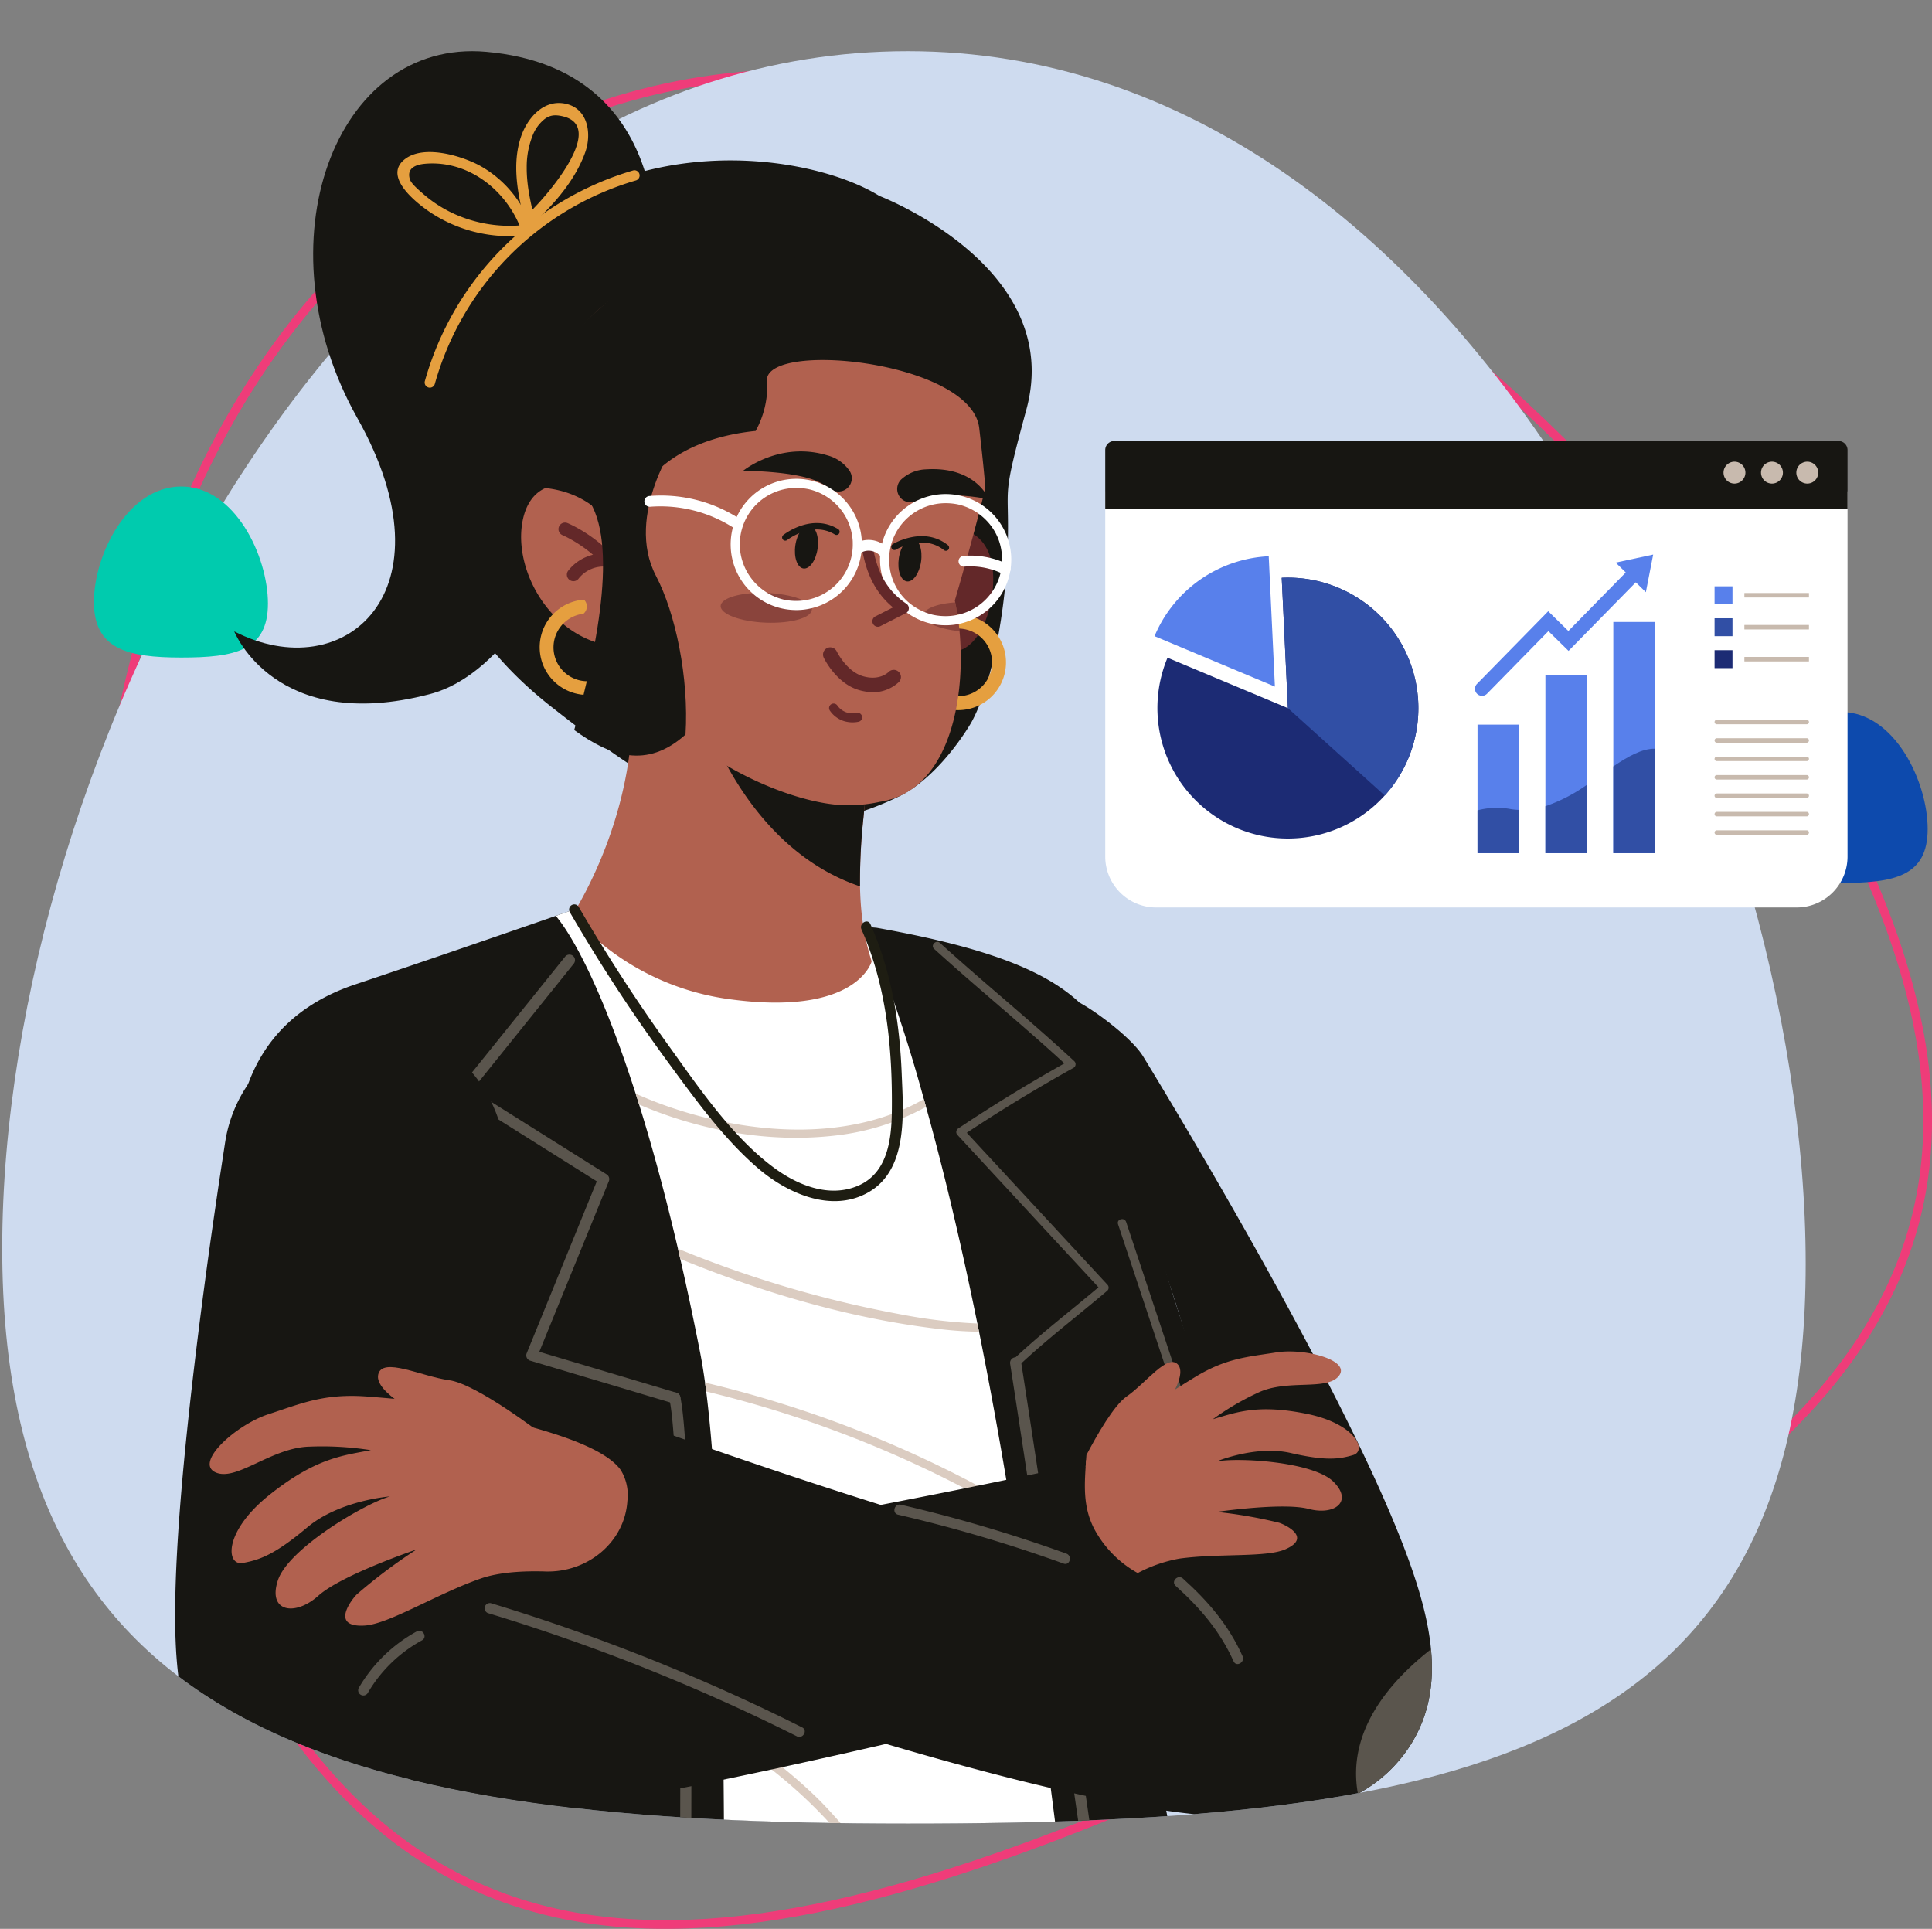 <svg xmlns="http://www.w3.org/2000/svg" xmlns:xlink="http://www.w3.org/1999/xlink" width="445.281" height="444.536" viewBox="0 0 445.281 444.536">
  <rect x="0" y="0" width="445.281" height="444.536" fill="#808080" stroke="none"/>
  <defs>
    <clipPath id="clip-path">
      <path id="Trazado_151648" data-name="Trazado 151648" d="M1475,630.909c0,112.8,80.586,132.58,208.724,132.58s206.932-16.2,206.932-129-174.1-291.285-302.238-291.285S1475,518.109,1475,630.909Z" transform="translate(-1254.851 8123.884)" fill="#f6f6f6" stroke="rgba(0,0,0,0)" stroke-width="1"/>
    </clipPath>
  </defs>
  <g id="Grupo_137446" data-name="Grupo 137446" transform="translate(-219.635 -8841.092)">
    <g id="Grupo_136725" data-name="Grupo 136725" transform="translate(0 374)">
      <g id="Grupo_78589" data-name="Grupo 78589" transform="translate(220.148 8478.884)">
        <path id="Trazado_114225" data-name="Trazado 114225" d="M1487.8,709.634c47.581,102.275,128.99,86.215,245.171,32.165s180.789-101.972,133.208-204.246S1676.84,317.38,1560.661,371.429,1440.216,607.36,1487.8,709.634Z" transform="translate(-1438.174 -352.748)" fill="none" stroke="#ef3c79" stroke-miterlimit="10" stroke-width="2"/>
        <path id="Trazado_114226" data-name="Trazado 114226" d="M1475,630.909c0,112.8,80.586,132.58,208.724,132.58s206.932-16.2,206.932-129S1811.862,355,1683.723,355,1475,518.109,1475,630.909Z" transform="translate(-1475 -355)" fill="#cedbef" stroke="rgba(0,0,0,0)" stroke-width="1"/>
        <path id="Trazado_114227" data-name="Trazado 114227" d="M1672.817,437.623c0,10.884,7.776,12.792,20.139,12.792s19.968-1.562,19.968-12.446S1705.32,411,1692.957,411,1672.817,426.739,1672.817,437.623Z" transform="translate(-1651.684 -310.67)" fill="#00cbae" stroke="rgba(0,0,0,0)" stroke-width="1"/>
        <path id="Trazado_114228" data-name="Trazado 114228" d="M1459.307,466.623c0,10.884,7.776,12.792,20.14,12.792s19.968-1.562,19.968-12.446S1491.811,440,1479.447,440,1459.307,455.739,1459.307,466.623Z" transform="translate(-1055.643 -287.712)" fill="#0d4aad" stroke="rgba(0,0,0,0)" stroke-width="1"/>
      </g>
      <g id="Enmascarar_grupo_75" data-name="Enmascarar grupo 75" clip-path="url(#clip-path)">
        <g id="Grupo_136723" data-name="Grupo 136723" transform="translate(-1167.888 11985.096)">
          <g id="Grupo_136581" data-name="Grupo 136581" transform="translate(1427.888 -3310.021)">
            <g id="Grupo_136358" data-name="Grupo 136358" transform="translate(13.984 0)">
              <g id="Grupo_136357" data-name="Grupo 136357" transform="translate(0)">
                <g id="Grupo_136302" data-name="Grupo 136302">
                  <g id="Grupo_136301" data-name="Grupo 136301">
                    <g id="Grupo_136300" data-name="Grupo 136300">
                      <g id="Grupo_136299" data-name="Grupo 136299">
                        <path id="Trazado_151563" data-name="Trazado 151563" d="M381.476,309.647c5.6,37.462,3.935,32.884-12.684,107.206,0,0-3.289,22.96-6.908,52.368-4.011,32.562-16.53,74.794,8.207,81.011,17.22,4.327,45.5,7.128,77.3,6.437l3.225-41.83,100.049-16.708s3.426,22.082,3.909,40.83c.13-.048.261-.086.392-.134,21.846-7.819,37.29-17.392,39.4-26.673,3.887-17.1-3.613-58.509-14.9-106.64-.207-.478-1.792-6.628-2.276-7.969q-.463-1.251-1.054-2.964c-2.273-6.574-5.944-18.013-9.806-31.859-.812-2.926-1.639-5.96-2.451-9.077-2.155-8.16-4.279-16.9-6.179-25.8q-1.075-5.033-2.044-10.1c-.608-3.212-1.181-6.425-1.7-9.624-.56-3.368-.99-6.339-1.3-8.841-.029-.2-.048-.4-.076-.6-.048-.436-.1-.866-.137-1.277-.013-.083-.019-.159-.026-.232,0,0,.548-.541,1.484-1.538.127-.137.264-.287.4-.446,4.368-4.728,15.027-17.341,18.888-31.263,3.868-13.906-7.612-37.618-16.039-64.8-.334-1.086-.669-2.187-1-3.286a199.06,199.06,0,0,1-4.8-19.436c-6.867-36.325-5.151-50.677-62.192-60.875l-2.474-.223-62.568-5.619s-3.457,1.21-8.9,3.095c-11.27,3.909-31.053,10.738-46.176,15.781-34.332,11.445-32.027,48.92-17.758,82.173,3.279,7.618,6.4,15.527,9.312,23.467.4,1.067.793,2.133,1.168,3.206C371.5,264.436,378.776,291.567,381.476,309.647Z" transform="translate(-341.458 -109.688)" fill="#171612"/>
                      </g>
                    </g>
                  </g>
                </g>
                <g id="Grupo_136304" data-name="Grupo 136304" transform="translate(203.278 72.975)">
                  <g id="Grupo_136303" data-name="Grupo 136303" transform="translate(0)">
                    <path id="Trazado_151564" data-name="Trazado 151564" d="M353.021,133.279q9,27.1,18,54.186c.395,1.187-1.477,1.7-1.869.516q-9-27.091-18-54.186c-.395-1.187,1.477-1.694,1.869-.516Z" transform="translate(-351.098 -132.61)" fill="#5a554d"/>
                  </g>
                </g>
                <g id="Grupo_136306" data-name="Grupo 136306" transform="translate(58.665 283.474)">
                  <g id="Grupo_136305" data-name="Grupo 136305" transform="translate(0)">
                    <path id="Trazado_151565" data-name="Trazado 151565" d="M390.863,200.513a80.55,80.55,0,0,0,35.991,45.09,1.454,1.454,0,0,0,1.468-2.509,77.488,77.488,0,0,1-34.654-43.355c-.564-1.776-3.371-1.016-2.8.774Z" transform="translate(-390.788 -198.729)" fill="#5a554d"/>
                  </g>
                </g>
                <g id="Grupo_136308" data-name="Grupo 136308" transform="translate(218.089 288.208)">
                  <g id="Grupo_136307" data-name="Grupo 136307" transform="translate(0)">
                    <path id="Trazado_151566" data-name="Trazado 151566" d="M362,201.618c-.2,12.954-5.081,25.676-14.428,34.775-1.34,1.309.716,3.362,2.057,2.057,9.888-9.627,15.071-23.129,15.278-36.832a1.454,1.454,0,0,0-2.907,0Z" transform="translate(-347.14 -200.215)" fill="#5a554d"/>
                  </g>
                </g>
                <g id="Grupo_136311" data-name="Grupo 136311" transform="translate(160.647 9.091)">
                  <g id="Grupo_136310" data-name="Grupo 136310" transform="translate(0)">
                    <g id="Grupo_136309" data-name="Grupo 136309">
                      <path id="Trazado_151567" data-name="Trazado 151567" d="M358.343,114.163c10.178,9.249,20.879,17.9,30.961,27.255.064-.5.13-1.006.194-1.509q-13.1,7.287-25.593,15.622a.978.978,0,0,0-.194,1.509q16.6,17.932,33.209,35.867v-1.359c-6.819,5.8-13.967,11.21-20.48,17.36-.9.85.462,2.206,1.359,1.356,6.514-6.148,13.661-11.56,20.48-17.357a.978.978,0,0,0,0-1.359q-16.6-17.932-33.209-35.867l-.194,1.509q12.473-8.324,25.593-15.622a.97.97,0,0,0,.194-1.509C380.58,130.7,369.88,122.052,359.7,112.8c-.914-.831-2.276.525-1.359,1.359Z" transform="translate(-358.038 -112.543)" fill="#5a554d"/>
                    </g>
                  </g>
                </g>
                <g id="Grupo_136313" data-name="Grupo 136313" transform="translate(178.446 104.852)">
                  <g id="Grupo_136312" data-name="Grupo 136312" transform="translate(0)">
                    <path id="Trazado_151568" data-name="Trazado 151568" d="M394.2,458.958a1.284,1.284,0,0,1-1.277-1.175c-8.44-100.61-41.276-311.562-41.607-313.682a1.281,1.281,0,1,1,2.531-.395c.331,2.12,33.183,213.161,41.629,313.864a1.281,1.281,0,0,1-1.168,1.385Z" transform="translate(-351.296 -142.622)" fill="#5a554d"/>
                  </g>
                </g>
                <g id="Grupo_136315" data-name="Grupo 136315" transform="translate(51.311 12.025)">
                  <g id="Grupo_136314" data-name="Grupo 136314">
                    <path id="Trazado_151569" data-name="Trazado 151569" d="M438.918,216.936a1.235,1.235,0,0,1-.369-.054l-32.963-9.834a1.279,1.279,0,0,1-.821-1.71l16.16-39.624-31.286-19.669a1.268,1.268,0,0,1-.583-.872,1.285,1.285,0,0,1,.264-1.016l24.3-30.216a1.283,1.283,0,0,1,2,1.608l-23.4,29.1,30.98,19.471a1.283,1.283,0,0,1,.5,1.57L407.671,205l31.61,9.43a1.281,1.281,0,0,1-.363,2.509Z" transform="translate(-389.038 -113.465)" fill="#5a554d"/>
                  </g>
                </g>
                <g id="Grupo_136317" data-name="Grupo 136317" transform="translate(95.932 112.933)">
                  <g id="Grupo_136316" data-name="Grupo 136316" transform="translate(0)">
                    <path id="Trazado_151570" data-name="Trazado 151570" d="M389.648,467.118a1.434,1.434,0,0,1-1.149-.6,1.281,1.281,0,0,1,.261-1.792l.07-.051c1.843-6.791,4.145-72.5,5.3-152.086.984-67.895,1.082-152.074-1.882-165.878a1.281,1.281,0,0,1,2.506-.538c3.053,14.218,2.929,100.107,1.894,169.339-.57,38.182-1.468,75.876-2.464,103.418-1.7,47.032-2.849,47.557-3.964,48.06A1.361,1.361,0,0,1,389.648,467.118Z" transform="translate(-388.244 -145.161)" fill="#5a554d"/>
                  </g>
                </g>
                <g id="Grupo_136319" data-name="Grupo 136319" transform="translate(213.327 394.517)">
                  <g id="Grupo_136318" data-name="Grupo 136318" transform="translate(0)">
                    <path id="Trazado_151571" data-name="Trazado 151571" d="M343.094,262.72a1.282,1.282,0,0,1-.172-2.553c17.965-2.416,35.9-25.816,36.083-26.052a1.28,1.28,0,1,1,2.041,1.547c-.758,1-18.755,24.485-37.78,27.045A1.038,1.038,0,0,1,343.094,262.72Z" transform="translate(-341.812 -233.608)" fill="#5a554d"/>
                  </g>
                </g>
                <g id="Grupo_136321" data-name="Grupo 136321" transform="translate(15.458 421.066)">
                  <g id="Grupo_136320" data-name="Grupo 136320">
                    <path id="Trazado_151572" data-name="Trazado 151572" d="M448.322,256.958c-17.341,0-39.869-2.467-59.318-12.594a1.282,1.282,0,0,1,1.184-2.273c36.937,19.232,85.43,10.216,85.914,10.121a1.282,1.282,0,1,1,.487,2.518A168.6,168.6,0,0,1,448.322,256.958Z" transform="translate(-388.316 -241.947)" fill="#5a554d"/>
                  </g>
                </g>
                <g id="Grupo_136323" data-name="Grupo 136323" transform="translate(73.751 0.003)">
                  <g id="Grupo_136322" data-name="Grupo 136322">
                    <path id="Trazado_151573" data-name="Trazado 151573" d="M355.511,112.784c4.412,5.266,11.152,18.322,18.4,40.964.271.821.535,1.665.8,2.515,2.951,9.446,5.973,20.48,8.949,33.221q.277,1.175.544,2.369,2.33,10.153,4.6,21.725c.388,2,.758,4.266,1.1,6.762.092.665.185,1.35.271,2.053,1.512,11.99,2.541,28.825,3.193,48.669.019.649.038,1.308.057,1.967.264,8.367.468,17.249.608,26.513.013.764.019,1.535.032,2.3.29,20.579.3,42.963.13,65.717-.006.723-.013,1.455-.019,2.178-.073,8.8-.172,17.641-.3,26.447-.006.6-.013,1.2-.025,1.792-.118,8.507-.264,16.966-.43,25.32-.013.685-.025,1.363-.038,2.047q-.157,8.338-.344,16.488c-.019.729-.032,1.455-.051,2.184-.357,15.638-.764,30.627-1.184,44.441-.029.7-.048,1.41-.067,2.108-.271,8.612-.548,16.743-.815,24.266a347.307,347.307,0,0,0,71.973-9.013q14.188-3.267,28.077-7.695c-.611-5.708-1.264-11.792-1.961-18.172v-.006c-.1-.942-.2-1.882-.3-2.837-1.522-13.951-3.206-29.27-5.011-45.291-.1-.888-.2-1.776-.3-2.671-1.611-14.339-3.317-29.207-5.075-44.132v-.006c-.153-1.3-.3-2.614-.462-3.916v-.006c-1.665-14.151-3.378-28.312-5.087-42.1-.08-.653-.166-1.305-.245-1.955-1.732-13.913-3.47-27.414-5.18-40.1-.108-.806-.213-1.6-.325-2.4-2.206-16.294-4.352-31.174-6.367-43.75-.137-.853-.274-1.7-.408-2.541-.092-.532-.178-1.06-.261-1.579-2.286-13.865-4.616-26.52-6.934-38.054-.131-.634-.258-1.264-.388-1.891-4.05-19.895-8.071-36.38-11.83-49.917-.166-.6-.331-1.2-.5-1.783A355.882,355.882,0,0,0,426.984,115.3l-62.565-5.616S360.961,110.892,355.511,112.784Z" transform="translate(-355.511 -109.689)" fill="#fff"/>
                  </g>
                </g>
                <g id="Grupo_136351" data-name="Grupo 136351" transform="translate(92.153 44.062)">
                  <g id="Grupo_136326" data-name="Grupo 136326" transform="translate(0)">
                    <g id="Grupo_136325" data-name="Grupo 136325">
                      <g id="Grupo_136324" data-name="Grupo 136324">
                        <path id="Trazado_151574" data-name="Trazado 151574" d="M371.26,123.528c.271.821.535,1.665.8,2.515,14.333,6.122,30.28,8.965,45.679,7.09a56.138,56.138,0,0,0,20.442-6.552c-.166-.6-.331-1.2-.5-1.783-16.663,9.592-38.331,8.217-56.093,2.646A95.081,95.081,0,0,1,371.26,123.528Z" transform="translate(-371.26 -123.528)" fill="#dbccc1"/>
                      </g>
                    </g>
                  </g>
                  <g id="Grupo_136329" data-name="Grupo 136329" transform="translate(9.745 35.737)">
                    <g id="Grupo_136328" data-name="Grupo 136328">
                      <g id="Grupo_136327" data-name="Grupo 136327">
                        <path id="Trazado_151575" data-name="Trazado 151575" d="M367.422,134.753q.277,1.175.544,2.369c19.573,8,40.483,14.11,61.441,16.335,2.407.248,4.89.4,7.405.42-.131-.634-.258-1.264-.388-1.891a119.4,119.4,0,0,1-17.644-2.1,256.391,256.391,0,0,1-32.69-8.284Q376.621,138.543,367.422,134.753Z" transform="translate(-367.422 -134.753)" fill="#dbccc1"/>
                      </g>
                    </g>
                  </g>
                  <g id="Grupo_136332" data-name="Grupo 136332" transform="translate(15.985 66.592)">
                    <g id="Grupo_136331" data-name="Grupo 136331">
                      <g id="Grupo_136330" data-name="Grupo 136330">
                        <path id="Trazado_151576" data-name="Trazado 151576" d="M365.034,144.445c.092.665.185,1.35.271,2.053a259.17,259.17,0,0,1,70.483,28.389c-.137-.853-.274-1.7-.407-2.541A261.907,261.907,0,0,0,365.034,144.445Z" transform="translate(-365.034 -144.445)" fill="#dbccc1"/>
                      </g>
                    </g>
                  </g>
                  <g id="Grupo_136335" data-name="Grupo 136335" transform="translate(19.449 117.314)">
                    <g id="Grupo_136334" data-name="Grupo 136334">
                      <g id="Grupo_136333" data-name="Grupo 136333">
                        <path id="Trazado_151577" data-name="Trazado 151577" d="M362.932,160.377c.019.649.038,1.308.057,1.968a259.259,259.259,0,0,1,73.924,23.9c-.108-.805-.213-1.6-.325-2.4A261.966,261.966,0,0,0,362.932,160.377Z" transform="translate(-362.932 -160.377)" fill="#dbccc1"/>
                      </g>
                    </g>
                  </g>
                  <g id="Grupo_136338" data-name="Grupo 136338" transform="translate(20.114 145.795)">
                    <g id="Grupo_136337" data-name="Grupo 136337">
                      <g id="Grupo_136336" data-name="Grupo 136336">
                        <path id="Trazado_151578" data-name="Trazado 151578" d="M411.408,214.4c2.916,5.6,7.249,13.2,5.683,19.726-1.78,7.437-10.487,8.675-16.9,8.978a62.761,62.761,0,0,1-29.258-5.759c-.006.723-.013,1.455-.019,2.178,11.095,4.979,23.715,7.08,35.587,4.893,30.923-5.7-3.371-48.264-14.221-58.767a113.314,113.314,0,0,0-21.509-16.326c.013.764.019,1.535.032,2.305A109.4,109.4,0,0,1,411.408,214.4Z" transform="translate(-370.775 -169.323)" fill="#dbccc1"/>
                      </g>
                    </g>
                  </g>
                  <g id="Grupo_136341" data-name="Grupo 136341" transform="translate(84.896 183.283)">
                    <g id="Grupo_136340" data-name="Grupo 136340">
                      <g id="Grupo_136339" data-name="Grupo 136339">
                        <path id="Trazado_151579" data-name="Trazado 151579" d="M362.021,203.632c3.429,6.909,8.4,13.241,12.811,19.548q2.063,2.966,4.161,5.9c-.153-1.3-.3-2.614-.462-3.916v-.006q-5.926-8.414-11.553-17.013c-3.687-5.622-8.278-13.687-3.594-20.1,2.318-3.171,6.189-4.613,10.06-5-.08-.653-.166-1.305-.245-1.955-.408.045-.821.1-1.238.162-4.225.672-8.392,2.674-10.7,6.415C358.169,192.69,359.563,198.681,362.021,203.632Z" transform="translate(-359.485 -181.098)" fill="#dbccc1"/>
                      </g>
                    </g>
                  </g>
                  <g id="Grupo_136344" data-name="Grupo 136344" transform="translate(19.936 242.441)">
                    <g id="Grupo_136343" data-name="Grupo 136343">
                      <g id="Grupo_136342" data-name="Grupo 136342">
                        <path id="Trazado_151580" data-name="Trazado 151580" d="M357.8,201.472c27.131,3.773,53.807,11.681,77.455,25.714,4.247,2.521,8.389,5.228,12.391,8.125-.1-.888-.2-1.776-.3-2.671-26.427-18.593-57.449-28.475-89.518-32.96C357.815,200.282,357.809,200.88,357.8,201.472Z" transform="translate(-357.796 -199.68)" fill="#dbccc1"/>
                      </g>
                    </g>
                  </g>
                  <g id="Grupo_136347" data-name="Grupo 136347" transform="translate(19.468 269.553)">
                    <g id="Grupo_136346" data-name="Grupo 136346">
                      <g id="Grupo_136345" data-name="Grupo 136345">
                        <path id="Trazado_151581" data-name="Trazado 151581" d="M356.127,210.243q1.987.712,3.964,1.455a322.466,322.466,0,0,1,91.664,53.145c-.1-.942-.2-1.882-.3-2.837a325.072,325.072,0,0,0-95.287-53.81C356.153,208.88,356.14,209.559,356.127,210.243Z" transform="translate(-356.127 -208.196)" fill="#dbccc1"/>
                      </g>
                    </g>
                  </g>
                  <g id="Grupo_136350" data-name="Grupo 136350" transform="translate(17.822 288.089)">
                    <g id="Grupo_136349" data-name="Grupo 136349">
                      <g id="Grupo_136348" data-name="Grupo 136348">
                        <path id="Trazado_151582" data-name="Trazado 151582" d="M371.17,262.75a158.622,158.622,0,0,0,18.968,6.16c5.654,1.449,11.652,3.095,17.545,2.983,4.136-.08,8.854-1.073,11.337-4.728,3.273-4.817.716-10.56-2.193-14.852-11.006-16.237-26.755-29.363-44.355-38.3-.019.729-.032,1.455-.051,2.184a120.575,120.575,0,0,1,17.262,10.9,117.787,117.787,0,0,1,24.807,25.313c3.709,5.208,6.873,13.537-1.032,16.558-4.788,1.824-10.264.789-15.1-.2a157.726,157.726,0,0,1-27.118-8.131C371.208,261.346,371.189,262.053,371.17,262.75Z" transform="translate(-371.17 -214.018)" fill="#dbccc1"/>
                      </g>
                    </g>
                  </g>
                </g>
                <g id="Grupo_136356" data-name="Grupo 136356" transform="translate(20.659 66.105)">
                  <g id="Grupo_136355" data-name="Grupo 136355">
                    <g id="Grupo_136354" data-name="Grupo 136354">
                      <g id="Grupo_136353" data-name="Grupo 136353">
                        <g id="Grupo_136352" data-name="Grupo 136352">
                          <path id="Trazado_151583" data-name="Trazado 151583" d="M440.24,302.927A886.429,886.429,0,0,0,412.7,463.147a1.892,1.892,0,0,1-1.888,1.745,1.2,1.2,0,0,1-.153-.007,1.9,1.9,0,0,1-1.741-2.05,890.505,890.505,0,0,1,27.643-160.9c1.506-5.581,1.723-13.489,1.019-22.868-.236-3.181-.583-6.536-1.025-10.022-.379-3.012-.825-6.128-1.334-9.328-.162-1.038-.331-2.082-.509-3.139-8.7-51.964-31.938-122.66-32.253-123.631a1.9,1.9,0,1,1,3.607-1.191c1.312,3.976,24.116,73.38,32.559,125.057.182,1.057.344,2.1.5,3.139.729,4.7,1.318,9.223,1.761,13.524.452,4.46.739,8.672.824,12.566C441.873,292.752,441.431,298.5,440.24,302.927Z" transform="translate(-402.366 -130.452)" fill="#5a554d"/>
                        </g>
                      </g>
                    </g>
                  </g>
                </g>
              </g>
            </g>
            <g id="Grupo_136580" data-name="Grupo 136580" transform="translate(0 23.085)">
              <g id="Grupo_136533" data-name="Grupo 136533" transform="translate(62.179)">
                <g id="Grupo_136530" data-name="Grupo 136530">
                  <path id="Trazado_151617" data-name="Trazado 151617" d="M351.622,259.452c1.681.627,41.6,15.555,83.911,28.1,25.441,7.539,46.519,12.649,62.664,15.189a144.3,144.3,0,0,0,22.005,1.983q2.808,0,5.368-.175a48.925,48.925,0,0,0,16.66-3.871q1.495-.659,2.83-1.394a32.623,32.623,0,0,0,12.228-11.436c4.129-6.628,5.371-13.868,4.613-21.881-.057-.7-.14-1.42-.239-2.136-1.1-8.064-4.075-16.889-8.093-26.625C548.487,224.9,540.8,209.16,530.712,190.45c-16.791-31.165-34.431-59.932-35.176-61.139-2.525-4.116-10.684-10.261-14.658-12.372,4.963,15.555,11.569,34.374,16.043,50.111,3.6,12.645,8.669,24.492,10.866,37.459,1.665,9.876,5.084,20.98,3.247,30.952-1.117,6.09-4.231,11.343-9.818,12.595.369.8.729,1.592,1.066,2.346-12.7-2.28-32.651-6.991-63.46-16.533-36.176-11.2-68.512-23.295-68.834-23.416a26.164,26.164,0,0,0-18.367,49Z" transform="translate(-334.634 -116.939)" fill="#171612"/>
                </g>
                <g id="Grupo_136531" data-name="Grupo 136531" transform="translate(210 149.03)">
                  <path id="Trazado_151618" data-name="Trazado 151618" d="M335.061,197.067a32.623,32.623,0,0,0,12.228-11.436c4.129-6.628,5.371-13.868,4.613-21.881C342.626,170.986,332.406,182.53,335.061,197.067Z" transform="translate(-334.634 -163.75)" fill="#5a554d"/>
                </g>
                <g id="Grupo_136532" data-name="Grupo 136532" transform="translate(175.174 153.933)">
                  <path id="Trazado_151619" data-name="Trazado 151619" d="M351.063,165.29Z" transform="translate(-351.063 -165.29)" fill="#171612"/>
                </g>
              </g>
              <g id="Grupo_136534" data-name="Grupo 136534" transform="translate(0 4.644)">
                <path id="Trazado_151620" data-name="Trazado 151620" d="M353.123,252.023c.054-3.62.181-7.068.357-10.468.347-6.768.866-13.3,1.452-19.767,1.191-12.913,2.677-25.536,4.3-38.108q1.223-9.417,2.566-18.8l1.369-9.385,1.452-9.51c.067-.414.156-.952.239-1.372A32.507,32.507,0,0,1,428.646,157.2l-.073.357-1.732,8.793-1.691,8.927q-1.667,8.935-3.225,17.883c-2.066,11.913-3.986,23.817-5.562,35.51-.735,5.473-1.4,10.9-1.92,16.144,4.053-.277,8.246-.672,12.464-1.117,5.794-.621,11.681-1.356,17.6-2.165,11.843-1.62,23.807-3.527,35.791-5.568s23.992-4.25,36-6.555q9-1.738,17.991-3.54l8.981-1.837,8.876-1.853.353-.076a26.169,26.169,0,0,1,11.745,50.989l-9.217,2.34-9.137,2.267q-9.126,2.249-18.281,4.413-18.314,4.331-36.777,8.325c-12.333,2.649-24.737,5.177-37.347,7.45-6.307,1.137-12.668,2.216-19.15,3.184s-13.069,1.85-20.012,2.5c-3.489.315-7.055.586-10.891.723-1.92.07-3.9.1-6.03.076s-4.371-.108-6.969-.353c-1.305-.124-2.681-.287-4.244-.544-.621-.1-1.261-.22-1.945-.353-1.041-.207-2.165-.471-3.426-.821a40.266,40.266,0,0,1-7.848-3.063,35.392,35.392,0,0,1-5.737-3.722,33.476,33.476,0,0,1-6.944-7.494,32.7,32.7,0,0,1-3.075-5.7q-.439-1.06-.828-2.146L356,279.084l-.264-.853c-.169-.56-.328-1.13-.478-1.7l-.112-.42-.083-.35-.162-.691-.172-.8-.13-.6c-.169-.834-.3-1.592-.433-2.391-.458-2.951-.652-5.291-.809-7.52C353.091,259.4,353.072,255.646,353.123,252.023Z" transform="translate(-353.101 -118.398)" fill="#171612"/>
              </g>
              <g id="Grupo_136535" data-name="Grupo 136535" transform="translate(1.633 160.523)">
                <path id="Trazado_151621" data-name="Trazado 151621" d="M415.837,167.36l.172.8.162.691.083.35.112.42c.15.567.309,1.137.478,1.7l.264.853.376,1.086q.387,1.084.828,2.146a32.7,32.7,0,0,0,3.075,5.7,33.478,33.478,0,0,0,6.944,7.494,35.4,35.4,0,0,0,5.737,3.722,40.267,40.267,0,0,0,7.848,3.063c1.261.35,2.385.614,3.426.821C443.6,179.693,427.187,171.257,415.837,167.36Z" transform="translate(-415.837 -167.36)" fill="#5a554d"/>
              </g>
              <g id="Grupo_136553" data-name="Grupo 136553" transform="translate(209.675 80.394)">
                <g id="Grupo_136546" data-name="Grupo 136546">
                  <g id="Grupo_136545" data-name="Grupo 136545">
                    <g id="Grupo_136544" data-name="Grupo 136544">
                      <g id="Grupo_136543" data-name="Grupo 136543">
                        <g id="Grupo_136542" data-name="Grupo 136542">
                          <g id="Grupo_136541" data-name="Grupo 136541">
                            <g id="Grupo_136540" data-name="Grupo 136540">
                              <g id="Grupo_136539" data-name="Grupo 136539">
                                <g id="Grupo_136538" data-name="Grupo 136538">
                                  <g id="Grupo_136537" data-name="Grupo 136537">
                                    <g id="Grupo_136536" data-name="Grupo 136536">
                                      <path id="Trazado_151622" data-name="Trazado 151622" d="M342.013,182.957c-2.611-5.157-2.174-10.264-1.809-15.664,3.082-2.8,5.877-5.138,7.217-6.476,3.725-3.719,10.538-8.227,17.828-12.68s12.181-4.667,18.78-5.724,17.284,1.808,14.441,5.412c-2.782,3.527-11.932.637-18.694,3.9a61.1,61.1,0,0,0-10.353,6.087c5.406-1.585,10.324-3.543,21.649-1.242s13.919,8.516,10.71,9.49-6.342,1.391-14.409-.465-17.169,1.971-17.169,1.971c4.9-1.016,22.321.026,26.994,4.635s.232,7.854-5.67,6.288-21.244.685-21.244.685a105.6,105.6,0,0,1,14.4,2.5c.917.258,7.911,3.289,1.439,6.125-4.387,1.926-15.412.895-24.45,2.146a32.925,32.925,0,0,0-9.564,3.324A25.228,25.228,0,0,1,342.013,182.957Z" transform="translate(-339.928 -142.191)" fill="#b1614f"/>
                                    </g>
                                  </g>
                                </g>
                              </g>
                            </g>
                          </g>
                        </g>
                      </g>
                    </g>
                  </g>
                </g>
                <g id="Grupo_136552" data-name="Grupo 136552" transform="translate(0.172 2.431)">
                  <g id="Grupo_136551" data-name="Grupo 136551">
                    <g id="Grupo_136550" data-name="Grupo 136550">
                      <g id="Grupo_136549" data-name="Grupo 136549">
                        <g id="Grupo_136548" data-name="Grupo 136548">
                          <g id="Grupo_136547" data-name="Grupo 136547">
                            <path id="Trazado_151623" data-name="Trazado 151623" d="M353.033,164.394c2.381-4.54,6.339-11.471,9.264-13.492,4.46-3.085,9.554-10.111,11.875-7.294s-4.18,11.292-4.18,11.292l-17.144,12.257C352.909,166.244,352.976,165.324,353.033,164.394Z" transform="translate(-352.848 -142.955)" fill="#b1614f"/>
                          </g>
                        </g>
                      </g>
                    </g>
                  </g>
                </g>
              </g>
              <g id="Grupo_136555" data-name="Grupo 136555" transform="translate(230.208 132.415)">
                <g id="Grupo_136554" data-name="Grupo 136554" transform="translate(0)">
                  <path id="Trazado_151624" data-name="Trazado 151624" d="M350.372,158.852c5.816,5.247,10.506,10.691,13.744,17.886.624,1.391-1.433,2.6-2.063,1.2-3.145-6.995-7.714-12.3-13.368-17.4-1.143-1.032.548-2.716,1.687-1.687Z" transform="translate(-348.304 -158.531)" fill="#5a554d"/>
                </g>
              </g>
              <g id="Grupo_136557" data-name="Grupo 136557" transform="translate(71.26 138.343)">
                <g id="Grupo_136556" data-name="Grupo 136556">
                  <path id="Trazado_151625" data-name="Trazado 151625" d="M452.077,191.144a450.021,450.021,0,0,0-71.206-28.392,1.2,1.2,0,0,1,.637-2.3,453.849,453.849,0,0,1,71.775,28.631c1.372.691.166,2.751-1.207,2.063Z" transform="translate(-380.037 -160.393)" fill="#5a554d"/>
                </g>
              </g>
              <g id="Grupo_136559" data-name="Grupo 136559" transform="translate(42.153 144.758)">
                <g id="Grupo_136558" data-name="Grupo 136558">
                  <path id="Trazado_151626" data-name="Trazado 151626" d="M422.3,164.626a32.485,32.485,0,0,0-12.505,12.155,1.193,1.193,0,0,1-2.06-1.2A34.831,34.831,0,0,1,421.1,162.567c1.347-.742,2.553,1.321,1.2,2.06Z" transform="translate(-407.562 -162.408)" fill="#5a554d"/>
                </g>
              </g>
              <g id="Grupo_136561" data-name="Grupo 136561" transform="translate(165.772 115.683)">
                <g id="Grupo_136560" data-name="Grupo 136560" transform="translate(0)">
                  <path id="Trazado_151627" data-name="Trazado 151627" d="M399.841,166.884a334.959,334.959,0,0,0-38.143-11.27c-1.5-.347-.863-2.652.634-2.3a334.579,334.579,0,0,1,38.143,11.27c1.433.519.815,2.827-.634,2.3Z" transform="translate(-360.844 -153.276)" fill="#5a554d"/>
                </g>
              </g>
              <g id="Grupo_136579" data-name="Grupo 136579" transform="translate(7.963 83.998)">
                <g id="Grupo_136572" data-name="Grupo 136572" transform="translate(0 6.639)">
                  <g id="Grupo_136571" data-name="Grupo 136571">
                    <g id="Grupo_136570" data-name="Grupo 136570">
                      <g id="Grupo_136569" data-name="Grupo 136569">
                        <g id="Grupo_136568" data-name="Grupo 136568">
                          <g id="Grupo_136567" data-name="Grupo 136567">
                            <g id="Grupo_136566" data-name="Grupo 136566">
                              <g id="Grupo_136565" data-name="Grupo 136565">
                                <g id="Grupo_136564" data-name="Grupo 136564">
                                  <g id="Grupo_136563" data-name="Grupo 136563">
                                    <g id="Grupo_136562" data-name="Grupo 136562">
                                      <path id="Trazado_151628" data-name="Trazado 151628" d="M489.134,169.619c-.618,9.605-9.264,16.552-18.882,16.259-5.071-.153-10.652.143-14.883,1.614-10.153,3.528-21.168,10.512-26.8,10.844-8.309.49-2.6-6.434-1.773-7.2a124.711,124.711,0,0,1,13.76-10.334s-17.293,5.858-22.648,10.665-11.751,3.779-9.319-3.563,20.146-17.758,25.835-19.322c0,0-11.6.863-19.067,7.131s-10.98,7.51-14.865,8.207-4.5-7.214,6.151-15.7,16.854-9.061,23.374-10.3A72.3,72.3,0,0,0,415.9,157.1c-8.841.2-16.889,8.134-21.7,5.928-4.915-2.26,4.763-10.987,12.251-13.413s12.731-4.826,22.763-4.059,19.6,1.85,25.495,3.754,27.758,5.912,32.909,13.206A11.035,11.035,0,0,1,489.134,169.619Z" transform="translate(-392.864 -145.408)" fill="#b1614f"/>
                                    </g>
                                  </g>
                                </g>
                              </g>
                            </g>
                          </g>
                        </g>
                      </g>
                    </g>
                  </g>
                </g>
                <g id="Grupo_136578" data-name="Grupo 136578" transform="translate(38.783)">
                  <g id="Grupo_136577" data-name="Grupo 136577">
                    <g id="Grupo_136576" data-name="Grupo 136576">
                      <g id="Grupo_136575" data-name="Grupo 136575">
                        <g id="Grupo_136574" data-name="Grupo 136574">
                          <g id="Grupo_136573" data-name="Grupo 136573">
                            <path id="Trazado_151629" data-name="Trazado 151629" d="M436.816,158.745s-14.985-11.554-21.321-12.4-15.437-5.489-16.361-1.286,10.43,9.605,10.43,9.605Z" transform="translate(-399.081 -143.323)" fill="#b1614f"/>
                          </g>
                        </g>
                      </g>
                    </g>
                  </g>
                </g>
              </g>
            </g>
          </g>
          <g id="Grupo_136582" data-name="Grupo 136582" transform="translate(1441.511 -3506.212)">
            <g id="Grupo_136510" data-name="Grupo 136510" transform="translate(0)">
              <g id="Grupo_136509" data-name="Grupo 136509" transform="translate(0)">
                <g id="Grupo_136508" data-name="Grupo 136508">
                  <g id="Grupo_136507" data-name="Grupo 136507">
                    <g id="Grupo_136359" data-name="Grupo 136359">
                      <path id="Trazado_151584" data-name="Trazado 151584" d="M487.787,96.173s4.842-44.09-38.885-47.965c-35.017-3.1-52.3,44.25-29.7,84.4s-3.1,62.189-28.37,49.175c0,0,9.417,23.772,45.042,14.466S487.787,96.173,487.787,96.173Z" transform="translate(-390.835 -48.063)" fill="#171612"/>
                    </g>
                    <g id="Grupo_136362" data-name="Grupo 136362" transform="translate(42.496 25.178)">
                      <g id="Grupo_136361" data-name="Grupo 136361">
                        <g id="Grupo_136360" data-name="Grupo 136360">
                          <path id="Trazado_151585" data-name="Trazado 151585" d="M372.131,155.875c5.107,10.264,13.04,18.936,22.04,25.995,26.746,20.977,49.579,35.873,80.6,20.455,9.363-4.861,16.055-16.526,16.233-16.848,4.772-8.666,7.988-25.915,8.383-40.843.388-14.74-1.57-9.65,4.3-31.286C512.593,80.476,469.8,64.157,469.8,64.157c-15.571-9.678-59.678-16.864-89.225,15.387-18.188,19.847-22.254,42.117-9.755,71.5A25.073,25.073,0,0,1,372.131,155.875Z" transform="translate(-363.609 -55.972)" fill="#171612"/>
                        </g>
                      </g>
                    </g>
                    <g id="Grupo_136364" data-name="Grupo 136364" transform="translate(43.87 27.41)">
                      <g id="Grupo_136363" data-name="Grupo 136363">
                        <path id="Trazado_151586" data-name="Trazado 151586" d="M440.765,59.029a67.964,67.964,0,0,0-46.449,46.956,1.194,1.194,0,0,1-2.3-.634,70.427,70.427,0,0,1,48.118-48.627,1.2,1.2,0,0,1,.633,2.3Z" transform="translate(-391.966 -56.673)" fill="#e59f3f"/>
                      </g>
                    </g>
                    <g id="Grupo_136369" data-name="Grupo 136369" transform="translate(37.608 11.944)">
                      <g id="Grupo_136366" data-name="Grupo 136366" transform="translate(0 11.313)">
                        <g id="Grupo_136365" data-name="Grupo 136365">
                          <path id="Trazado_151587" data-name="Trazado 151587" d="M428.321,73.154c-3.387-9.007-12.158-15.966-22.139-15.091-2.019.178-4.282.942-3.492,3.566.318,1.054,2.177,2.585,3.028,3.336a29.41,29.41,0,0,0,6.549,4.342,30.876,30.876,0,0,0,15.906,2.951c1.534-.111,1.525,2.276,0,2.388a32.917,32.917,0,0,1-20.92-5.489c-3.171-2.159-10.888-8.233-5.651-12.2,4.333-3.282,12.642-.821,16.918,1.379a25.736,25.736,0,0,1,12.1,14.177c.541,1.442-1.767,2.063-2.3.637Z" transform="translate(-399.826 -55.369)" fill="#e59f3f"/>
                        </g>
                      </g>
                      <g id="Grupo_136368" data-name="Grupo 136368" transform="translate(27.386)">
                        <g id="Grupo_136367" data-name="Grupo 136367" transform="translate(0)">
                          <path id="Trazado_151588" data-name="Trazado 151588" d="M398.082,80.885c-1.722-6.756-3.553-14.151-1.363-21.028,1.436-4.508,5.361-9.134,10.624-7.813,4.967,1.248,5.766,6.947,4.279,11.117-2.178,6.106-6.772,11.569-11.487,15.9-1.13,1.038-2.824-.646-1.69-1.691,3.693-3.384,18.357-19.974,8.064-22.47-2.432-.589-3.754-.146-5.431,1.754a9.1,9.1,0,0,0-1.662,2.853,19.4,19.4,0,0,0-1.289,7.157c-.029,4.619,1.127,9.143,2.257,13.591a1.194,1.194,0,0,1-2.3.634Z" transform="translate(-395.716 -51.815)" fill="#e59f3f"/>
                        </g>
                      </g>
                    </g>
                    <g id="Grupo_136376" data-name="Grupo 136376" transform="translate(161.031 110.108)">
                      <g id="Grupo_136375" data-name="Grupo 136375">
                        <g id="Grupo_136374" data-name="Grupo 136374">
                          <g id="Grupo_136373" data-name="Grupo 136373">
                            <g id="Grupo_136372" data-name="Grupo 136372">
                              <g id="Grupo_136371" data-name="Grupo 136371">
                                <g id="Grupo_136370" data-name="Grupo 136370">
                                  <path id="Trazado_151589" data-name="Trazado 151589" d="M372.553,82.649s6.256.506,7.507,8.478-2.677,21.311-10.761,19.726S372.553,82.649,372.553,82.649Z" transform="translate(-366.392 -82.649)" fill="#632829"/>
                                </g>
                              </g>
                            </g>
                          </g>
                        </g>
                      </g>
                    </g>
                    <g id="Grupo_136382" data-name="Grupo 136382" transform="translate(155.868 129.86)">
                      <g id="Grupo_136381" data-name="Grupo 136381" transform="translate(0)">
                        <g id="Grupo_136380" data-name="Grupo 136380">
                          <g id="Grupo_136379" data-name="Grupo 136379">
                            <g id="Grupo_136378" data-name="Grupo 136378">
                              <g id="Grupo_136377" data-name="Grupo 136377">
                                <path id="Trazado_151590" data-name="Trazado 151590" d="M376.023,110.852A11,11,0,1,0,365.475,99.41,11.013,11.013,0,0,0,376.023,110.852Zm.764-18.777a7.789,7.789,0,1,1-8.1,7.466A7.8,7.8,0,0,1,376.787,92.075Z" transform="translate(-365.466 -88.853)" fill="#e59f3f"/>
                              </g>
                            </g>
                          </g>
                        </g>
                      </g>
                    </g>
                    <g id="Grupo_136397" data-name="Grupo 136397" transform="translate(77.154 140.245)">
                      <g id="Grupo_136388" data-name="Grupo 136388" transform="translate(68.331 31.956)">
                        <g id="Grupo_136387" data-name="Grupo 136387" transform="translate(0)">
                          <g id="Grupo_136386" data-name="Grupo 136386">
                            <g id="Grupo_136385" data-name="Grupo 136385">
                              <g id="Grupo_136384" data-name="Grupo 136384">
                                <g id="Grupo_136383" data-name="Grupo 136383">
                                  <line id="Línea_213" data-name="Línea 213" y2="0.007" fill="#b1614f"/>
                                </g>
                              </g>
                            </g>
                          </g>
                        </g>
                      </g>
                      <g id="Grupo_136394" data-name="Grupo 136394" transform="translate(0.741)">
                        <g id="Grupo_136393" data-name="Grupo 136393">
                          <g id="Grupo_136392" data-name="Grupo 136392">
                            <g id="Grupo_136391" data-name="Grupo 136391">
                              <g id="Grupo_136390" data-name="Grupo 136390">
                                <g id="Grupo_136389" data-name="Grupo 136389">
                                  <path id="Trazado_151591" data-name="Trazado 151591" d="M375.194,151.086a58.958,58.958,0,0,0,35.994,19.236c29.7,4.132,33.018-8.675,33.018-8.675a56.071,56.071,0,0,1-2.423-12.283c-.14-1.62-.226-3.286-.258-5.008a136.106,136.106,0,0,1,.786-15.775c.134-1.391.286-2.837.455-4.323l.016-.175c-20.576-4.766-37.436-13.8-49.022-28.908L390.67,93.35l-2.082-1.235-.379,1.2.414,3.817C390.609,115.082,384.668,135.473,375.194,151.086Z" transform="translate(-375.194 -92.115)" fill="#b1614f"/>
                                </g>
                              </g>
                            </g>
                          </g>
                        </g>
                      </g>
                      <g id="Grupo_136396" data-name="Grupo 136396" transform="translate(0 56.392)">
                        <g id="Grupo_136395" data-name="Grupo 136395">
                          <path id="Trazado_151592" data-name="Trazado 151592" d="M375.172,110.4q9.508,16.342,20.551,31.728c7.017,9.742,14.654,21.124,24.412,28.363,5.419,4.018,12.674,7.014,19.322,4.228,6.975-2.923,7.822-10.783,7.892-17.405.15-14.17-1.188-28.637-7-41.715-.618-1.391,1.439-2.607,2.063-1.207,4.833,10.869,6.74,22.588,7.208,34.412.353,8.946,1.55,21.98-7.529,27.3-8.472,4.966-18.787.366-25.523-5.406-8.061-6.912-14.632-16.1-20.891-24.606a384.824,384.824,0,0,1-22.559-34.485,1.194,1.194,0,0,1,2.06-1.207Z" transform="translate(-372.941 -109.828)" fill="#1e1d12"/>
                        </g>
                      </g>
                    </g>
                    <g id="Grupo_136404" data-name="Grupo 136404" transform="translate(110.778 159.031)">
                      <g id="Grupo_136403" data-name="Grupo 136403">
                        <g id="Grupo_136402" data-name="Grupo 136402">
                          <g id="Grupo_136401" data-name="Grupo 136401">
                            <g id="Grupo_136400" data-name="Grupo 136400">
                              <g id="Grupo_136399" data-name="Grupo 136399">
                                <g id="Grupo_136398" data-name="Grupo 136398">
                                  <path id="Trazado_151593" data-name="Trazado 151593" d="M375.646,98.016c4.393,9.787,14.549,27.087,33.447,33.454a136.093,136.093,0,0,1,.786-15.775c.134-1.391.286-2.837.455-4.323-.4.051-.821.086-1.235.115C397.906,112.282,385.713,106.57,375.646,98.016Z" transform="translate(-375.646 -98.016)" fill="#171612"/>
                                </g>
                              </g>
                            </g>
                          </g>
                        </g>
                      </g>
                    </g>
                    <g id="Grupo_136407" data-name="Grupo 136407" transform="translate(66.116 49.185)">
                      <g id="Grupo_136406" data-name="Grupo 136406">
                        <g id="Grupo_136405" data-name="Grupo 136405">
                          <path id="Trazado_151594" data-name="Trazado 151594" d="M366.409,125.089c-.646,11.143,7.991,25.335,22.54,26.583l.076.01h.006l.309.029c.194.653.433,1.3.678,1.958.105.283.216.573.331.856a.362.362,0,0,0,.035.08c7.975,19.455,34.3,32.161,48.859,33.406a33.342,33.342,0,0,0,9.908-.7c15.657-2.458,19.767-23.183,18.271-39.293a61.139,61.139,0,0,0-.993-6.647l-.092-.427s6.482-22.037,8.265-31.709c3.438-18.752-6.278-38.57-47.478-44.756S374.5,83.421,370.8,96.891c-.624,2.241-.952,15.807,1.184,18.121C367.938,116.786,366.626,121.345,366.409,125.089Z" transform="translate(-366.376 -63.513)" fill="#b1614f"/>
                        </g>
                      </g>
                    </g>
                    <g id="Grupo_136409" data-name="Grupo 136409" transform="translate(135.701 137.399)">
                      <g id="Grupo_136408" data-name="Grupo 136408" transform="translate(0)">
                        <path id="Trazado_151595" data-name="Trazado 151595" d="M382.774,101.389a11.679,11.679,0,0,1-1.528-.36c-5.138-1.554-7.892-7.189-8.007-7.427a1.662,1.662,0,0,1,3-1.439c.032.067,2.257,4.562,5.973,5.686,3.846,1.165,5.874-.853,5.96-.939a1.669,1.669,0,0,1,2.34-.051,1.647,1.647,0,0,1,.083,2.321A8.8,8.8,0,0,1,382.774,101.389Z" transform="translate(-373.074 -91.221)" fill="#632829"/>
                      </g>
                    </g>
                    <g id="Grupo_136420" data-name="Grupo 136420" transform="translate(137.098 150.347)">
                      <g id="Grupo_136419" data-name="Grupo 136419" transform="translate(0)">
                        <g id="Grupo_136418" data-name="Grupo 136418">
                          <g id="Grupo_136417" data-name="Grupo 136417">
                            <g id="Grupo_136416" data-name="Grupo 136416">
                              <g id="Grupo_136415" data-name="Grupo 136415">
                                <g id="Grupo_136414" data-name="Grupo 136414">
                                  <g id="Grupo_136413" data-name="Grupo 136413">
                                    <g id="Grupo_136412" data-name="Grupo 136412">
                                      <g id="Grupo_136411" data-name="Grupo 136411">
                                        <g id="Grupo_136410" data-name="Grupo 136410">
                                          <path id="Trazado_151596" data-name="Trazado 151596" d="M379.352,99.347a6.2,6.2,0,0,1-3.317-2.471,1.044,1.044,0,0,1,1.783-1.089,4.243,4.243,0,0,0,4.444,1.646,1.046,1.046,0,0,1,.385,2.057A6.821,6.821,0,0,1,379.352,99.347Z" transform="translate(-375.882 -95.288)" fill="#632829"/>
                                        </g>
                                      </g>
                                    </g>
                                  </g>
                                </g>
                              </g>
                            </g>
                          </g>
                        </g>
                      </g>
                    </g>
                    <g id="Grupo_136434" data-name="Grupo 136434" transform="translate(151.431 111.775)">
                      <g id="Grupo_136426" data-name="Grupo 136426" transform="translate(1.639 0.532)">
                        <g id="Grupo_136425" data-name="Grupo 136425">
                          <g id="Grupo_136424" data-name="Grupo 136424">
                            <g id="Grupo_136423" data-name="Grupo 136423">
                              <g id="Grupo_136422" data-name="Grupo 136422">
                                <g id="Grupo_136421" data-name="Grupo 136421">
                                  <path id="Trazado_151597" data-name="Trazado 151597" d="M376.813,88.661c-.388,2.728-1.85,4.779-3.27,4.578s-2.251-2.579-1.862-5.31,1.85-4.779,3.27-4.575S377.2,85.932,376.813,88.661Z" transform="translate(-371.586 -83.34)" fill="#171612"/>
                                </g>
                              </g>
                            </g>
                          </g>
                        </g>
                      </g>
                      <g id="Grupo_136433" data-name="Grupo 136433" transform="translate(0)">
                        <g id="Grupo_136432" data-name="Grupo 136432">
                          <g id="Grupo_136431" data-name="Grupo 136431">
                            <g id="Grupo_136430" data-name="Grupo 136430">
                              <g id="Grupo_136429" data-name="Grupo 136429">
                                <g id="Grupo_136428" data-name="Grupo 136428">
                                  <g id="Grupo_136427" data-name="Grupo 136427">
                                    <path id="Trazado_151598" data-name="Trazado 151598" d="M370.032,86.313a.711.711,0,0,1-.341-.3.73.73,0,0,1,.248-1c.29-.175,7.135-4.212,12.7.239a.73.73,0,0,1-.914,1.14c-4.776-3.824-10.971-.166-11.031-.131A.721.721,0,0,1,370.032,86.313Z" transform="translate(-369.588 -83.173)" fill="#171612"/>
                                  </g>
                                </g>
                              </g>
                            </g>
                          </g>
                        </g>
                      </g>
                    </g>
                    <g id="Grupo_136447" data-name="Grupo 136447" transform="translate(126.272 108.754)">
                      <g id="Grupo_136439" data-name="Grupo 136439" transform="translate(2.949 0.573)">
                        <g id="Grupo_136438" data-name="Grupo 136438">
                          <g id="Grupo_136437" data-name="Grupo 136437">
                            <g id="Grupo_136436" data-name="Grupo 136436">
                              <g id="Grupo_136435" data-name="Grupo 136435">
                                <path id="Trazado_151599" data-name="Trazado 151599" d="M384.306,87.725c-.389,2.728-1.853,4.779-3.27,4.578s-2.254-2.579-1.866-5.31,1.853-4.779,3.273-4.575S384.695,85,384.306,87.725Z" transform="translate(-379.076 -82.404)" fill="#171612"/>
                              </g>
                            </g>
                          </g>
                        </g>
                      </g>
                      <g id="Grupo_136446" data-name="Grupo 136446" transform="translate(0)">
                        <g id="Grupo_136445" data-name="Grupo 136445">
                          <g id="Grupo_136444" data-name="Grupo 136444">
                            <g id="Grupo_136443" data-name="Grupo 136443">
                              <g id="Grupo_136442" data-name="Grupo 136442">
                                <g id="Grupo_136441" data-name="Grupo 136441">
                                  <g id="Grupo_136440" data-name="Grupo 136440">
                                    <path id="Trazado_151600" data-name="Trazado 151600" d="M378.045,86.259a.731.731,0,0,1-.255-1.277c.264-.21,6.542-5.081,12.626-1.366a.729.729,0,0,1-.761,1.245c-5.224-3.19-10.9,1.219-10.961,1.267A.733.733,0,0,1,378.045,86.259Z" transform="translate(-377.512 -82.224)" fill="#171612"/>
                                  </g>
                                </g>
                              </g>
                            </g>
                          </g>
                        </g>
                      </g>
                    </g>
                    <g id="Grupo_136451" data-name="Grupo 136451" transform="translate(70.394 126.412)">
                      <g id="Grupo_136450" data-name="Grupo 136450" transform="translate(0)">
                        <g id="Grupo_136449" data-name="Grupo 136449">
                          <g id="Grupo_136448" data-name="Grupo 136448">
                            <path id="Trazado_151601" data-name="Trazado 151601" d="M402.527,87.77a2.187,2.187,0,0,1-.13,3.247,7.8,7.8,0,1,0,5.832,1.7l.153-3.728a10.989,10.989,0,1,1-5.855-1.216Z" transform="translate(-392.314 -87.77)" fill="#e59f3f"/>
                          </g>
                        </g>
                      </g>
                    </g>
                    <g id="Grupo_136456" data-name="Grupo 136456" transform="translate(66.2 46.038)">
                      <g id="Grupo_136455" data-name="Grupo 136455">
                        <g id="Grupo_136454" data-name="Grupo 136454">
                          <g id="Grupo_136453" data-name="Grupo 136453">
                            <g id="Grupo_136452" data-name="Grupo 136452">
                              <path id="Trazado_151602" data-name="Trazado 151602" d="M370.98,117.174a24.525,24.525,0,0,1,3.33.589c6.937,1.732,11.057,6.237,14.231,10.675.544-3.789,4.416-21.184,29.729-24.3.363-.045.748-.086,1.156-.121a21.62,21.62,0,0,0,2.681-10.9c-2.636-10.277,47.022-5.562,48.85,10.232.767,6.616,1.184,10.929,1.414,13.728v.006c.382,4.645.226,5.142.226,5.142s4.428,4.514,4.568-17.265c.041-7.077-2.732-13.616-7.558-19.35C459.581,73.679,440.7,65.249,419.887,62.8c-30.811-3.62-52.9,28.946-54.249,40.76S370.98,117.174,370.98,117.174Z" transform="translate(-365.456 -62.524)" fill="#171612"/>
                            </g>
                          </g>
                        </g>
                      </g>
                    </g>
                    <g id="Grupo_136463" data-name="Grupo 136463" transform="translate(158.876 127.039)" opacity="0.5">
                      <g id="Grupo_136462" data-name="Grupo 136462" transform="translate(0)">
                        <g id="Grupo_136461" data-name="Grupo 136461">
                          <g id="Grupo_136460" data-name="Grupo 136460">
                            <g id="Grupo_136459" data-name="Grupo 136459">
                              <g id="Grupo_136458" data-name="Grupo 136458">
                                <g id="Grupo_136457" data-name="Grupo 136457">
                                  <path id="Trazado_151603" data-name="Trazado 151603" d="M368.832,90.925c-.067,1.656,3.492,3.18,8.287,3.69a61.124,61.124,0,0,0-.993-6.647C371.945,88.254,368.889,89.412,368.832,90.925Z" transform="translate(-368.831 -87.967)" fill="#632829"/>
                                </g>
                              </g>
                            </g>
                          </g>
                        </g>
                      </g>
                    </g>
                    <g id="Grupo_136469" data-name="Grupo 136469" transform="translate(117.286 92.239)">
                      <g id="Grupo_136468" data-name="Grupo 136468" transform="translate(0)">
                        <g id="Grupo_136467" data-name="Grupo 136467">
                          <g id="Grupo_136466" data-name="Grupo 136466">
                            <g id="Grupo_136465" data-name="Grupo 136465">
                              <g id="Grupo_136464" data-name="Grupo 136464">
                                <path id="Trazado_151604" data-name="Trazado 151604" d="M396.8,85.711A3.07,3.07,0,0,0,401.2,81.6a8.912,8.912,0,0,0-5.087-3.629c-11.076-3.384-19.5,3.534-19.5,3.534s11.827.013,17.208,2.477A17.356,17.356,0,0,1,396.8,85.711Z" transform="translate(-376.615 -77.036)" fill="#171612"/>
                              </g>
                            </g>
                          </g>
                        </g>
                      </g>
                    </g>
                    <g id="Grupo_136475" data-name="Grupo 136475" transform="translate(152.755 96.324)">
                      <g id="Grupo_136474" data-name="Grupo 136474" transform="translate(0)">
                        <g id="Grupo_136473" data-name="Grupo 136473">
                          <g id="Grupo_136472" data-name="Grupo 136472">
                            <g id="Grupo_136471" data-name="Grupo 136471">
                              <g id="Grupo_136470" data-name="Grupo 136470">
                                <path id="Trazado_151605" data-name="Trazado 151605" d="M370.994,85.74a3.071,3.071,0,0,1-3.327-5.027,8.907,8.907,0,0,1,5.791-2.346c11.56-.713,14.409,6.9,14.409,6.9s-7.771-1.668-13.575-.522A17.119,17.119,0,0,0,370.994,85.74Z" transform="translate(-366.712 -78.319)" fill="#171612"/>
                              </g>
                            </g>
                          </g>
                        </g>
                      </g>
                    </g>
                    <g id="Grupo_136482" data-name="Grupo 136482" transform="translate(112.105 124.842)" opacity="0.5">
                      <g id="Grupo_136481" data-name="Grupo 136481" transform="translate(0)">
                        <g id="Grupo_136480" data-name="Grupo 136480">
                          <g id="Grupo_136479" data-name="Grupo 136479">
                            <g id="Grupo_136478" data-name="Grupo 136478">
                              <g id="Grupo_136477" data-name="Grupo 136477">
                                <g id="Grupo_136476" data-name="Grupo 136476">
                                  <path id="Trazado_151606" data-name="Trazado 151606" d="M400.544,91.149c-.076,1.888-4.842,3.231-10.649,3S379.449,92.19,379.522,90.3s4.846-3.231,10.649-3S400.621,89.258,400.544,91.149Z" transform="translate(-379.522 -87.277)" fill="#632829"/>
                                </g>
                              </g>
                            </g>
                          </g>
                        </g>
                      </g>
                    </g>
                    <g id="Grupo_136490" data-name="Grupo 136490" transform="translate(88.69 132.975)">
                      <g id="Grupo_136489" data-name="Grupo 136489" transform="translate(0)">
                        <g id="Grupo_136488" data-name="Grupo 136488">
                          <g id="Grupo_136487" data-name="Grupo 136487">
                            <g id="Grupo_136486" data-name="Grupo 136486">
                              <g id="Grupo_136485" data-name="Grupo 136485">
                                <g id="Grupo_136484" data-name="Grupo 136484">
                                  <g id="Grupo_136483" data-name="Grupo 136483">
                                    <path id="Trazado_151607" data-name="Trazado 151607" d="M390.145,94.2l.076.01h.006l.309.029c.2.656.433,1.3.681,1.958.105.283.216.573.328.86a.443.443,0,0,0,.038.076,13.362,13.362,0,0,0,5.756-1.9,10.652,10.652,0,0,0,3.158-3.047,1.507,1.507,0,0,0-2.49-1.7,8.1,8.1,0,0,1-3.766,2.929,10.991,10.991,0,0,1-2.674.669A12.773,12.773,0,0,1,390.145,94.2Z" transform="translate(-390.145 -89.831)" fill="#632829"/>
                                  </g>
                                </g>
                              </g>
                            </g>
                          </g>
                        </g>
                      </g>
                    </g>
                    <g id="Grupo_136498" data-name="Grupo 136498" transform="translate(74.727 108.648)">
                      <g id="Grupo_136497" data-name="Grupo 136497" transform="translate(0)">
                        <g id="Grupo_136496" data-name="Grupo 136496">
                          <g id="Grupo_136495" data-name="Grupo 136495">
                            <g id="Grupo_136494" data-name="Grupo 136494">
                              <g id="Grupo_136493" data-name="Grupo 136493">
                                <g id="Grupo_136492" data-name="Grupo 136492">
                                  <g id="Grupo_136491" data-name="Grupo 136491">
                                    <path id="Trazado_151608" data-name="Trazado 151608" d="M408.159,102.275A1.5,1.5,0,0,1,407,101c-1.4-10.6-13.639-15.864-13.763-15.915a1.506,1.506,0,0,1,1.162-2.779c.57.236,13.963,5.969,15.587,18.3a1.506,1.506,0,0,1-1.3,1.687A1.451,1.451,0,0,1,408.159,102.275Z" transform="translate(-392.311 -82.19)" fill="#632829"/>
                                  </g>
                                </g>
                              </g>
                            </g>
                          </g>
                        </g>
                      </g>
                    </g>
                    <g id="Grupo_136506" data-name="Grupo 136506" transform="translate(76.663 115.773)">
                      <g id="Grupo_136505" data-name="Grupo 136505" transform="translate(0)">
                        <g id="Grupo_136504" data-name="Grupo 136504">
                          <g id="Grupo_136503" data-name="Grupo 136503">
                            <g id="Grupo_136502" data-name="Grupo 136502">
                              <g id="Grupo_136501" data-name="Grupo 136501">
                                <g id="Grupo_136500" data-name="Grupo 136500">
                                  <g id="Grupo_136499" data-name="Grupo 136499">
                                    <path id="Trazado_151609" data-name="Trazado 151609" d="M394.989,90.776a1.467,1.467,0,0,1-.532-.236,1.506,1.506,0,0,1-.376-2.095,10.342,10.342,0,0,1,9.341-3.96,1.507,1.507,0,0,1-.3,3,7.319,7.319,0,0,0-6.568,2.681A1.5,1.5,0,0,1,394.989,90.776Z" transform="translate(-393.813 -84.428)" fill="#632829"/>
                                  </g>
                                </g>
                              </g>
                            </g>
                          </g>
                        </g>
                      </g>
                    </g>
                  </g>
                </g>
              </g>
            </g>
            <g id="Grupo_136513" data-name="Grupo 136513" transform="translate(78.353 89.291)">
              <g id="Grupo_136512" data-name="Grupo 136512" transform="translate(0)">
                <g id="Grupo_136511" data-name="Grupo 136511">
                  <path id="Trazado_151610" data-name="Trazado 151610" d="M388.628,143.276c8.268,5.976,16.682,9.086,25.654,1.044.818-13.094-2.311-27.988-6.8-36.555-7.37-14.078,5.049-31.655,5.049-31.655-7.994,3.407-16.886,3.4-21.56,12.846C399.032,98.061,394.324,123.066,388.628,143.276Z" transform="translate(-388.628 -76.11)" fill="#171612"/>
                </g>
              </g>
            </g>
            <g id="Grupo_136529" data-name="Grupo 136529" transform="translate(94.55 98.558)">
              <g id="Grupo_136516" data-name="Grupo 136516" transform="translate(19.861)">
                <g id="Grupo_136515" data-name="Grupo 136515">
                  <g id="Grupo_136514" data-name="Grupo 136514">
                    <path id="Trazado_151611" data-name="Trazado 151611" d="M391.54,109.263a15.125,15.125,0,1,1,14.6-15.635A15.143,15.143,0,0,1,391.54,109.263Zm12.5-15.581a8.258,8.258,0,0,0-.137-1.417,12.465,12.465,0,0,0-.84-3.13,12.661,12.661,0,0,0-2.681-4.062,13.119,13.119,0,0,0-6.542-3.668,14.241,14.241,0,0,0-3.251-.271,13,13,0,0,0-12.572,13.448,10.2,10.2,0,0,0,.111,1.305,13.208,13.208,0,0,0,9.978,10.968,13.788,13.788,0,0,0,3.387.3A13.008,13.008,0,0,0,404.036,93.682Z" transform="translate(-375.899 -79.021)" fill="#fff"/>
                  </g>
                </g>
              </g>
              <g id="Grupo_136519" data-name="Grupo 136519" transform="translate(54.283 3.511)">
                <g id="Grupo_136518" data-name="Grupo 136518" transform="translate(0)">
                  <g id="Grupo_136517" data-name="Grupo 136517">
                    <path id="Trazado_151612" data-name="Trazado 151612" d="M380.729,110.363a15.123,15.123,0,1,1,14.6-15.632A15.143,15.143,0,0,1,380.729,110.363Zm12.5-15.581a8.168,8.168,0,0,0-.137-1.414,12.44,12.44,0,0,0-.84-3.133,12.662,12.662,0,0,0-2.681-4.062,13.113,13.113,0,0,0-6.542-3.664,14.063,14.063,0,0,0-3.251-.271A13,13,0,0,0,367.2,95.686a10.149,10.149,0,0,0,.111,1.3,12.868,12.868,0,0,0,6.928,9.822,13.146,13.146,0,0,0,3.05,1.146,13.787,13.787,0,0,0,3.387.3A13.008,13.008,0,0,0,393.225,94.782Z" transform="translate(-365.088 -80.124)" fill="#fff"/>
                  </g>
                </g>
              </g>
              <g id="Grupo_136521" data-name="Grupo 136521" transform="translate(0 3.83)">
                <g id="Grupo_136520" data-name="Grupo 136520">
                  <path id="Trazado_151613" data-name="Trazado 151613" d="M405.827,87.964a1.254,1.254,0,0,1-.624-.2,31.186,31.186,0,0,0-19.239-4.938,1.244,1.244,0,1,1-.341-2.464,33.216,33.216,0,0,1,20.929,5.313,1.242,1.242,0,0,1-.726,2.286Z" transform="translate(-384.549 -80.224)" fill="#fff"/>
                </g>
              </g>
              <g id="Grupo_136523" data-name="Grupo 136523" transform="translate(72.389 17.662)">
                <g id="Grupo_136522" data-name="Grupo 136522" transform="translate(0)">
                  <path id="Trazado_151614" data-name="Trazado 151614" d="M375.829,88.941a1.268,1.268,0,0,1-.525-.14,17.088,17.088,0,0,0-8.777-1.659,1.22,1.22,0,0,1-1.382-1.089,1.245,1.245,0,0,1,1.089-1.382A19.524,19.524,0,0,1,376.463,86.6a1.244,1.244,0,0,1-.634,2.343Z" transform="translate(-365.136 -84.569)" fill="#fff"/>
                </g>
              </g>
              <g id="Grupo_136526" data-name="Grupo 136526" transform="translate(50.102 14.441)">
                <g id="Grupo_136525" data-name="Grupo 136525" transform="translate(0)">
                  <g id="Grupo_136524" data-name="Grupo 136524">
                    <path id="Trazado_151615" data-name="Trazado 151615" d="M376.074,103.207a1.278,1.278,0,0,0,.694-.131l5.871-2.993a1.263,1.263,0,0,0,.13-2.174c-4.32-2.9-6.784-7.122-7.755-13.285a1.263,1.263,0,0,0-2.5.392c.958,6.084,3.25,10.5,7.16,13.741l-4.059,2.066a1.264,1.264,0,0,0,.455,2.385Z" transform="translate(-372.501 -83.557)" fill="#632829"/>
                  </g>
                </g>
              </g>
              <g id="Grupo_136528" data-name="Grupo 136528" transform="translate(48.112 14.083)">
                <g id="Grupo_136527" data-name="Grupo 136527" transform="translate(0)">
                  <path id="Trazado_151616" data-name="Trazado 151616" d="M380.8,87.273a1.248,1.248,0,0,1-.818-.353,3.532,3.532,0,0,0-4.164-.56,1.246,1.246,0,0,1-1.216-2.174,6.069,6.069,0,0,1,7.115.952,1.246,1.246,0,0,1,.025,1.761A1.262,1.262,0,0,1,380.8,87.273Z" transform="translate(-373.977 -83.444)" fill="#fff"/>
                </g>
              </g>
            </g>
          </g>
        </g>
      </g>
    </g>
    <g id="Grupo_136724" data-name="Grupo 136724" transform="translate(474.367 8942.726)">
      <g id="Grupo_136584" data-name="Grupo 136584" transform="translate(0.001 11.601)">
        <g id="Grupo_136583" data-name="Grupo 136583">
          <path id="Rectángulo_35519" data-name="Rectángulo 35519" d="M0,0H171.081a0,0,0,0,1,0,0V84.176a11.729,11.729,0,0,1-11.729,11.729H11.729A11.729,11.729,0,0,1,0,84.176V0A0,0,0,0,1,0,0Z" fill="#fff"/>
        </g>
      </g>
      <g id="Grupo_136591" data-name="Grupo 136591" transform="translate(11.362 26.566)">
        <g id="Grupo_136587" data-name="Grupo 136587" transform="translate(0.662 4.926)">
          <g id="Grupo_136586" data-name="Grupo 136586">
            <g id="Grupo_136585" data-name="Grupo 136585">
              <path id="Trazado_151630" data-name="Trazado 151630" d="M258.531,149.781a30.073,30.073,0,1,1-57.817-11.623l27.745,11.623-1.424-30.035c.465-.029.944-.037,1.424-.037A30.073,30.073,0,0,1,258.531,149.781Z" transform="translate(-198.384 -119.709)" fill="#1c2b74"/>
            </g>
          </g>
        </g>
        <g id="Grupo_136590" data-name="Grupo 136590">
          <g id="Grupo_136589" data-name="Grupo 136589">
            <g id="Grupo_136588" data-name="Grupo 136588">
              <path id="Trazado_151631" data-name="Trazado 151631" d="M224.22,116.121A30.109,30.109,0,0,0,197.9,134.534l27.744,11.622Z" transform="translate(-197.902 -116.121)" fill="#5880eb"/>
            </g>
          </g>
        </g>
      </g>
      <g id="Grupo_136667" data-name="Grupo 136667" transform="translate(140.436 33.494)">
        <g id="Grupo_136603" data-name="Grupo 136603" transform="translate(0 7.36)">
          <g id="Grupo_136597" data-name="Grupo 136597">
            <g id="Grupo_136596" data-name="Grupo 136596">
              <g id="Grupo_136595" data-name="Grupo 136595">
                <g id="Grupo_136594" data-name="Grupo 136594">
                  <g id="Grupo_136593" data-name="Grupo 136593">
                    <g id="Grupo_136592" data-name="Grupo 136592">
                      <rect id="Rectángulo_35520" data-name="Rectángulo 35520" width="4.13" height="4.13" fill="#314fa5"/>
                    </g>
                  </g>
                </g>
              </g>
            </g>
          </g>
          <g id="Grupo_136602" data-name="Grupo 136602" transform="translate(6.87 1.548)">
            <g id="Grupo_136601" data-name="Grupo 136601">
              <g id="Grupo_136600" data-name="Grupo 136600">
                <g id="Grupo_136599" data-name="Grupo 136599">
                  <g id="Grupo_136598" data-name="Grupo 136598">
                    <rect id="Rectángulo_35521" data-name="Rectángulo 35521" width="14.886" height="1.034" rx="0.033" fill="#c8baae"/>
                  </g>
                </g>
              </g>
            </g>
          </g>
        </g>
        <g id="Grupo_136610" data-name="Grupo 136610">
          <g id="Grupo_136606" data-name="Grupo 136606">
            <g id="Grupo_136605" data-name="Grupo 136605">
              <g id="Grupo_136604" data-name="Grupo 136604">
                <rect id="Rectángulo_35522" data-name="Rectángulo 35522" width="4.13" height="4.13" fill="#5880eb"/>
              </g>
            </g>
          </g>
          <g id="Grupo_136609" data-name="Grupo 136609" transform="translate(6.87 1.548)">
            <g id="Grupo_136608" data-name="Grupo 136608">
              <g id="Grupo_136607" data-name="Grupo 136607">
                <rect id="Rectángulo_35523" data-name="Rectángulo 35523" width="14.886" height="1.034" rx="0.033" fill="#c8baae"/>
              </g>
            </g>
          </g>
        </g>
        <g id="Grupo_136623" data-name="Grupo 136623" transform="translate(0 14.717)">
          <g id="Grupo_136616" data-name="Grupo 136616">
            <g id="Grupo_136615" data-name="Grupo 136615">
              <g id="Grupo_136614" data-name="Grupo 136614">
                <g id="Grupo_136613" data-name="Grupo 136613">
                  <g id="Grupo_136612" data-name="Grupo 136612">
                    <g id="Grupo_136611" data-name="Grupo 136611">
                      <rect id="Rectángulo_35524" data-name="Rectángulo 35524" width="4.13" height="4.13" fill="#1c2b74"/>
                    </g>
                  </g>
                </g>
              </g>
            </g>
          </g>
          <g id="Grupo_136622" data-name="Grupo 136622" transform="translate(6.87 1.548)">
            <g id="Grupo_136621" data-name="Grupo 136621">
              <g id="Grupo_136620" data-name="Grupo 136620">
                <g id="Grupo_136619" data-name="Grupo 136619">
                  <g id="Grupo_136618" data-name="Grupo 136618">
                    <g id="Grupo_136617" data-name="Grupo 136617">
                      <rect id="Rectángulo_35525" data-name="Rectángulo 35525" width="14.886" height="1.034" rx="0.033" fill="#c8baae"/>
                    </g>
                  </g>
                </g>
              </g>
            </g>
          </g>
        </g>
        <g id="Grupo_136666" data-name="Grupo 136666" transform="translate(0 30.756)">
          <g id="Grupo_136629" data-name="Grupo 136629">
            <g id="Grupo_136628" data-name="Grupo 136628">
              <g id="Grupo_136627" data-name="Grupo 136627">
                <g id="Grupo_136626" data-name="Grupo 136626">
                  <g id="Grupo_136625" data-name="Grupo 136625">
                    <g id="Grupo_136624" data-name="Grupo 136624">
                      <path id="Trazado_151632" data-name="Trazado 151632" d="M313.166,144.606H292.442a.516.516,0,0,1-.516-.516h0a.516.516,0,0,1,.516-.518h20.724a.516.516,0,0,1,.516.518h0A.516.516,0,0,1,313.166,144.606Z" transform="translate(-291.926 -143.572)" fill="#c8baae"/>
                    </g>
                  </g>
                </g>
              </g>
            </g>
          </g>
          <g id="Grupo_136635" data-name="Grupo 136635" transform="translate(0 4.246)">
            <g id="Grupo_136634" data-name="Grupo 136634">
              <g id="Grupo_136633" data-name="Grupo 136633">
                <g id="Grupo_136632" data-name="Grupo 136632">
                  <g id="Grupo_136631" data-name="Grupo 136631">
                    <g id="Grupo_136630" data-name="Grupo 136630">
                      <path id="Trazado_151633" data-name="Trazado 151633" d="M313.166,147.7H292.442a.516.516,0,0,1-.516-.516h0a.517.517,0,0,1,.516-.518h20.724a.517.517,0,0,1,.516.518h0A.516.516,0,0,1,313.166,147.7Z" transform="translate(-291.926 -146.665)" fill="#c8baae"/>
                    </g>
                  </g>
                </g>
              </g>
            </g>
          </g>
          <g id="Grupo_136641" data-name="Grupo 136641" transform="translate(0 8.492)">
            <g id="Grupo_136640" data-name="Grupo 136640">
              <g id="Grupo_136639" data-name="Grupo 136639">
                <g id="Grupo_136638" data-name="Grupo 136638">
                  <g id="Grupo_136637" data-name="Grupo 136637">
                    <g id="Grupo_136636" data-name="Grupo 136636">
                      <path id="Trazado_151634" data-name="Trazado 151634" d="M313.166,150.793H292.442a.517.517,0,0,1-.516-.518h0a.517.517,0,0,1,.516-.518h20.724a.517.517,0,0,1,.516.518h0A.517.517,0,0,1,313.166,150.793Z" transform="translate(-291.926 -149.758)" fill="#c8baae"/>
                    </g>
                  </g>
                </g>
              </g>
            </g>
          </g>
          <g id="Grupo_136647" data-name="Grupo 136647" transform="translate(0 12.738)">
            <g id="Grupo_136646" data-name="Grupo 136646">
              <g id="Grupo_136645" data-name="Grupo 136645">
                <g id="Grupo_136644" data-name="Grupo 136644">
                  <g id="Grupo_136643" data-name="Grupo 136643">
                    <g id="Grupo_136642" data-name="Grupo 136642">
                      <path id="Trazado_151635" data-name="Trazado 151635" d="M313.166,153.886H292.442a.517.517,0,0,1-.516-.518h0a.517.517,0,0,1,.516-.518h20.724a.517.517,0,0,1,.516.518h0A.517.517,0,0,1,313.166,153.886Z" transform="translate(-291.926 -152.851)" fill="#c8baae"/>
                    </g>
                  </g>
                </g>
              </g>
            </g>
          </g>
          <g id="Grupo_136653" data-name="Grupo 136653" transform="translate(0 16.984)">
            <g id="Grupo_136652" data-name="Grupo 136652">
              <g id="Grupo_136651" data-name="Grupo 136651">
                <g id="Grupo_136650" data-name="Grupo 136650">
                  <g id="Grupo_136649" data-name="Grupo 136649">
                    <g id="Grupo_136648" data-name="Grupo 136648">
                      <path id="Trazado_151636" data-name="Trazado 151636" d="M313.166,156.979H292.442a.517.517,0,0,1-.516-.518h0a.517.517,0,0,1,.516-.518h20.724a.517.517,0,0,1,.516.518h0A.517.517,0,0,1,313.166,156.979Z" transform="translate(-291.926 -155.944)" fill="#c8baae"/>
                    </g>
                  </g>
                </g>
              </g>
            </g>
          </g>
          <g id="Grupo_136659" data-name="Grupo 136659" transform="translate(0 21.231)">
            <g id="Grupo_136658" data-name="Grupo 136658">
              <g id="Grupo_136657" data-name="Grupo 136657">
                <g id="Grupo_136656" data-name="Grupo 136656">
                  <g id="Grupo_136655" data-name="Grupo 136655">
                    <g id="Grupo_136654" data-name="Grupo 136654">
                      <path id="Trazado_151637" data-name="Trazado 151637" d="M313.166,160.072H292.442a.517.517,0,0,1-.516-.518h0a.516.516,0,0,1,.516-.516h20.724a.516.516,0,0,1,.516.516h0A.517.517,0,0,1,313.166,160.072Z" transform="translate(-291.926 -159.038)" fill="#c8baae"/>
                    </g>
                  </g>
                </g>
              </g>
            </g>
          </g>
          <g id="Grupo_136665" data-name="Grupo 136665" transform="translate(0 25.477)">
            <g id="Grupo_136664" data-name="Grupo 136664">
              <g id="Grupo_136663" data-name="Grupo 136663">
                <g id="Grupo_136662" data-name="Grupo 136662">
                  <g id="Grupo_136661" data-name="Grupo 136661">
                    <g id="Grupo_136660" data-name="Grupo 136660">
                      <path id="Trazado_151638" data-name="Trazado 151638" d="M313.166,163.165H292.442a.517.517,0,0,1-.516-.518h0a.516.516,0,0,1,.516-.516h20.724a.516.516,0,0,1,.516.516h0A.517.517,0,0,1,313.166,163.165Z" transform="translate(-291.926 -162.131)" fill="#c8baae"/>
                    </g>
                  </g>
                </g>
              </g>
            </g>
          </g>
        </g>
      </g>
      <g id="Grupo_136672" data-name="Grupo 136672" transform="translate(40.675 31.491)">
        <g id="Grupo_136671" data-name="Grupo 136671">
          <g id="Grupo_136670" data-name="Grupo 136670">
            <g id="Grupo_136669" data-name="Grupo 136669">
              <g id="Grupo_136668" data-name="Grupo 136668">
                <path id="Trazado_151639" data-name="Trazado 151639" d="M250.751,149.781a29.951,29.951,0,0,1-7.745,20.145l-22.327-20.145-1.424-30.035c.465-.029.944-.037,1.424-.037A30.073,30.073,0,0,1,250.751,149.781Z" transform="translate(-219.255 -119.709)" fill="#314fa5"/>
              </g>
            </g>
          </g>
        </g>
      </g>
      <g id="Grupo_136713" data-name="Grupo 136713" transform="translate(85.215 26.177)">
        <g id="Grupo_136709" data-name="Grupo 136709" transform="translate(0.586 15.532)">
          <g id="Grupo_136685" data-name="Grupo 136685" transform="translate(15.649 12.257)">
            <g id="Grupo_136678" data-name="Grupo 136678">
              <g id="Grupo_136677" data-name="Grupo 136677">
                <g id="Grupo_136676" data-name="Grupo 136676">
                  <g id="Grupo_136675" data-name="Grupo 136675">
                    <g id="Grupo_136674" data-name="Grupo 136674">
                      <g id="Grupo_136673" data-name="Grupo 136673">
                        <rect id="Rectángulo_35526" data-name="Rectángulo 35526" width="9.575" height="41.025" fill="#5880eb"/>
                      </g>
                    </g>
                  </g>
                </g>
              </g>
            </g>
            <g id="Grupo_136684" data-name="Grupo 136684" transform="translate(0 25.259)">
              <g id="Grupo_136683" data-name="Grupo 136683">
                <g id="Grupo_136682" data-name="Grupo 136682">
                  <g id="Grupo_136681" data-name="Grupo 136681">
                    <g id="Grupo_136680" data-name="Grupo 136680">
                      <g id="Grupo_136679" data-name="Grupo 136679">
                        <path id="Trazado_151640" data-name="Trazado 151640" d="M263.527,159.427a37.377,37.377,0,0,0,9.575-4.946v15.766h-9.575Z" transform="translate(-263.527 -154.481)" fill="#314fa5"/>
                      </g>
                    </g>
                  </g>
                </g>
              </g>
            </g>
          </g>
          <g id="Grupo_136698" data-name="Grupo 136698" transform="translate(0 23.657)">
            <g id="Grupo_136691" data-name="Grupo 136691" transform="translate(0)">
              <g id="Grupo_136690" data-name="Grupo 136690">
                <g id="Grupo_136689" data-name="Grupo 136689">
                  <g id="Grupo_136688" data-name="Grupo 136688">
                    <g id="Grupo_136687" data-name="Grupo 136687">
                      <g id="Grupo_136686" data-name="Grupo 136686">
                        <rect id="Rectángulo_35527" data-name="Rectángulo 35527" width="9.575" height="29.625" fill="#5880eb"/>
                      </g>
                    </g>
                  </g>
                </g>
              </g>
            </g>
            <g id="Grupo_136697" data-name="Grupo 136697" transform="translate(0 19.199)">
              <g id="Grupo_136696" data-name="Grupo 136696">
                <g id="Grupo_136695" data-name="Grupo 136695">
                  <g id="Grupo_136694" data-name="Grupo 136694">
                    <g id="Grupo_136693" data-name="Grupo 136693">
                      <g id="Grupo_136692" data-name="Grupo 136692">
                        <path id="Trazado_151641" data-name="Trazado 151641" d="M259.93,158.67a17.115,17.115,0,0,0,1.772.163V168.8h-9.575v-9.87A17.285,17.285,0,0,1,259.93,158.67Z" transform="translate(-252.127 -158.371)" fill="#314fa5"/>
                      </g>
                    </g>
                  </g>
                </g>
              </g>
            </g>
          </g>
          <g id="Grupo_136708" data-name="Grupo 136708" transform="translate(31.298)">
            <g id="Grupo_136704" data-name="Grupo 136704" transform="translate(0.001)">
              <g id="Grupo_136703" data-name="Grupo 136703">
                <g id="Grupo_136702" data-name="Grupo 136702">
                  <g id="Grupo_136701" data-name="Grupo 136701">
                    <g id="Grupo_136700" data-name="Grupo 136700">
                      <g id="Grupo_136699" data-name="Grupo 136699">
                        <rect id="Rectángulo_35528" data-name="Rectángulo 35528" width="9.575" height="53.282" fill="#5880eb"/>
                      </g>
                    </g>
                  </g>
                </g>
              </g>
            </g>
            <g id="Grupo_136707" data-name="Grupo 136707" transform="translate(0 29.201)">
              <g id="Grupo_136706" data-name="Grupo 136706">
                <g id="Grupo_136705" data-name="Grupo 136705">
                  <path id="Trazado_151642" data-name="Trazado 151642" d="M284.5,148.424v24.081h-9.575V152.512C278.329,150.2,281.5,148.412,284.5,148.424Z" transform="translate(-274.926 -148.424)" fill="#314fa5"/>
                </g>
              </g>
            </g>
          </g>
        </g>
        <g id="Grupo_136712" data-name="Grupo 136712">
          <g id="Grupo_136711" data-name="Grupo 136711">
            <g id="Grupo_136710" data-name="Grupo 136710">
              <path id="Trazado_151643" data-name="Trazado 151643" d="M292.772,115.838l-8.64,1.852,2.32,2.276-13.229,13.486L268.58,128.9l-16.416,16.737a1.618,1.618,0,0,0,.022,2.29h0a1.618,1.618,0,0,0,2.29-.022l14.149-14.424,4.641,4.554,15.5-15.8,2.32,2.275Z" transform="translate(-251.7 -115.838)" fill="#5880eb"/>
            </g>
          </g>
        </g>
      </g>
      <g id="Grupo_136715" data-name="Grupo 136715" transform="translate(0 0)">
        <g id="Grupo_136714" data-name="Grupo 136714">
          <path id="Trazado_151644" data-name="Trazado 151644" d="M360.706,112.339H189.625V98.852a2.083,2.083,0,0,1,2.084-2.082H358.623a2.082,2.082,0,0,1,2.083,2.082Z" transform="translate(-189.625 -96.769)" fill="#171612"/>
        </g>
      </g>
      <g id="Grupo_136722" data-name="Grupo 136722" transform="translate(142.501 4.77)">
        <g id="Grupo_136717" data-name="Grupo 136717">
          <g id="Grupo_136716" data-name="Grupo 136716">
            <path id="Trazado_151645" data-name="Trazado 151645" d="M298.476,102.767a2.523,2.523,0,1,1-2.523-2.523A2.522,2.522,0,0,1,298.476,102.767Z" transform="translate(-293.43 -100.244)" fill="#c8baae"/>
          </g>
        </g>
        <g id="Grupo_136719" data-name="Grupo 136719" transform="translate(16.781)">
          <g id="Grupo_136718" data-name="Grupo 136718">
            <path id="Trazado_151646" data-name="Trazado 151646" d="M310.7,102.767a2.523,2.523,0,1,1-2.523-2.523A2.522,2.522,0,0,1,310.7,102.767Z" transform="translate(-305.654 -100.244)" fill="#c8baae"/>
          </g>
        </g>
        <g id="Grupo_136721" data-name="Grupo 136721" transform="translate(8.642)">
          <g id="Grupo_136720" data-name="Grupo 136720">
            <path id="Trazado_151647" data-name="Trazado 151647" d="M304.771,102.767a2.523,2.523,0,1,1-2.523-2.523A2.522,2.522,0,0,1,304.771,102.767Z" transform="translate(-299.725 -100.244)" fill="#c8baae"/>
          </g>
        </g>
      </g>
    </g>
  </g>
</svg>
